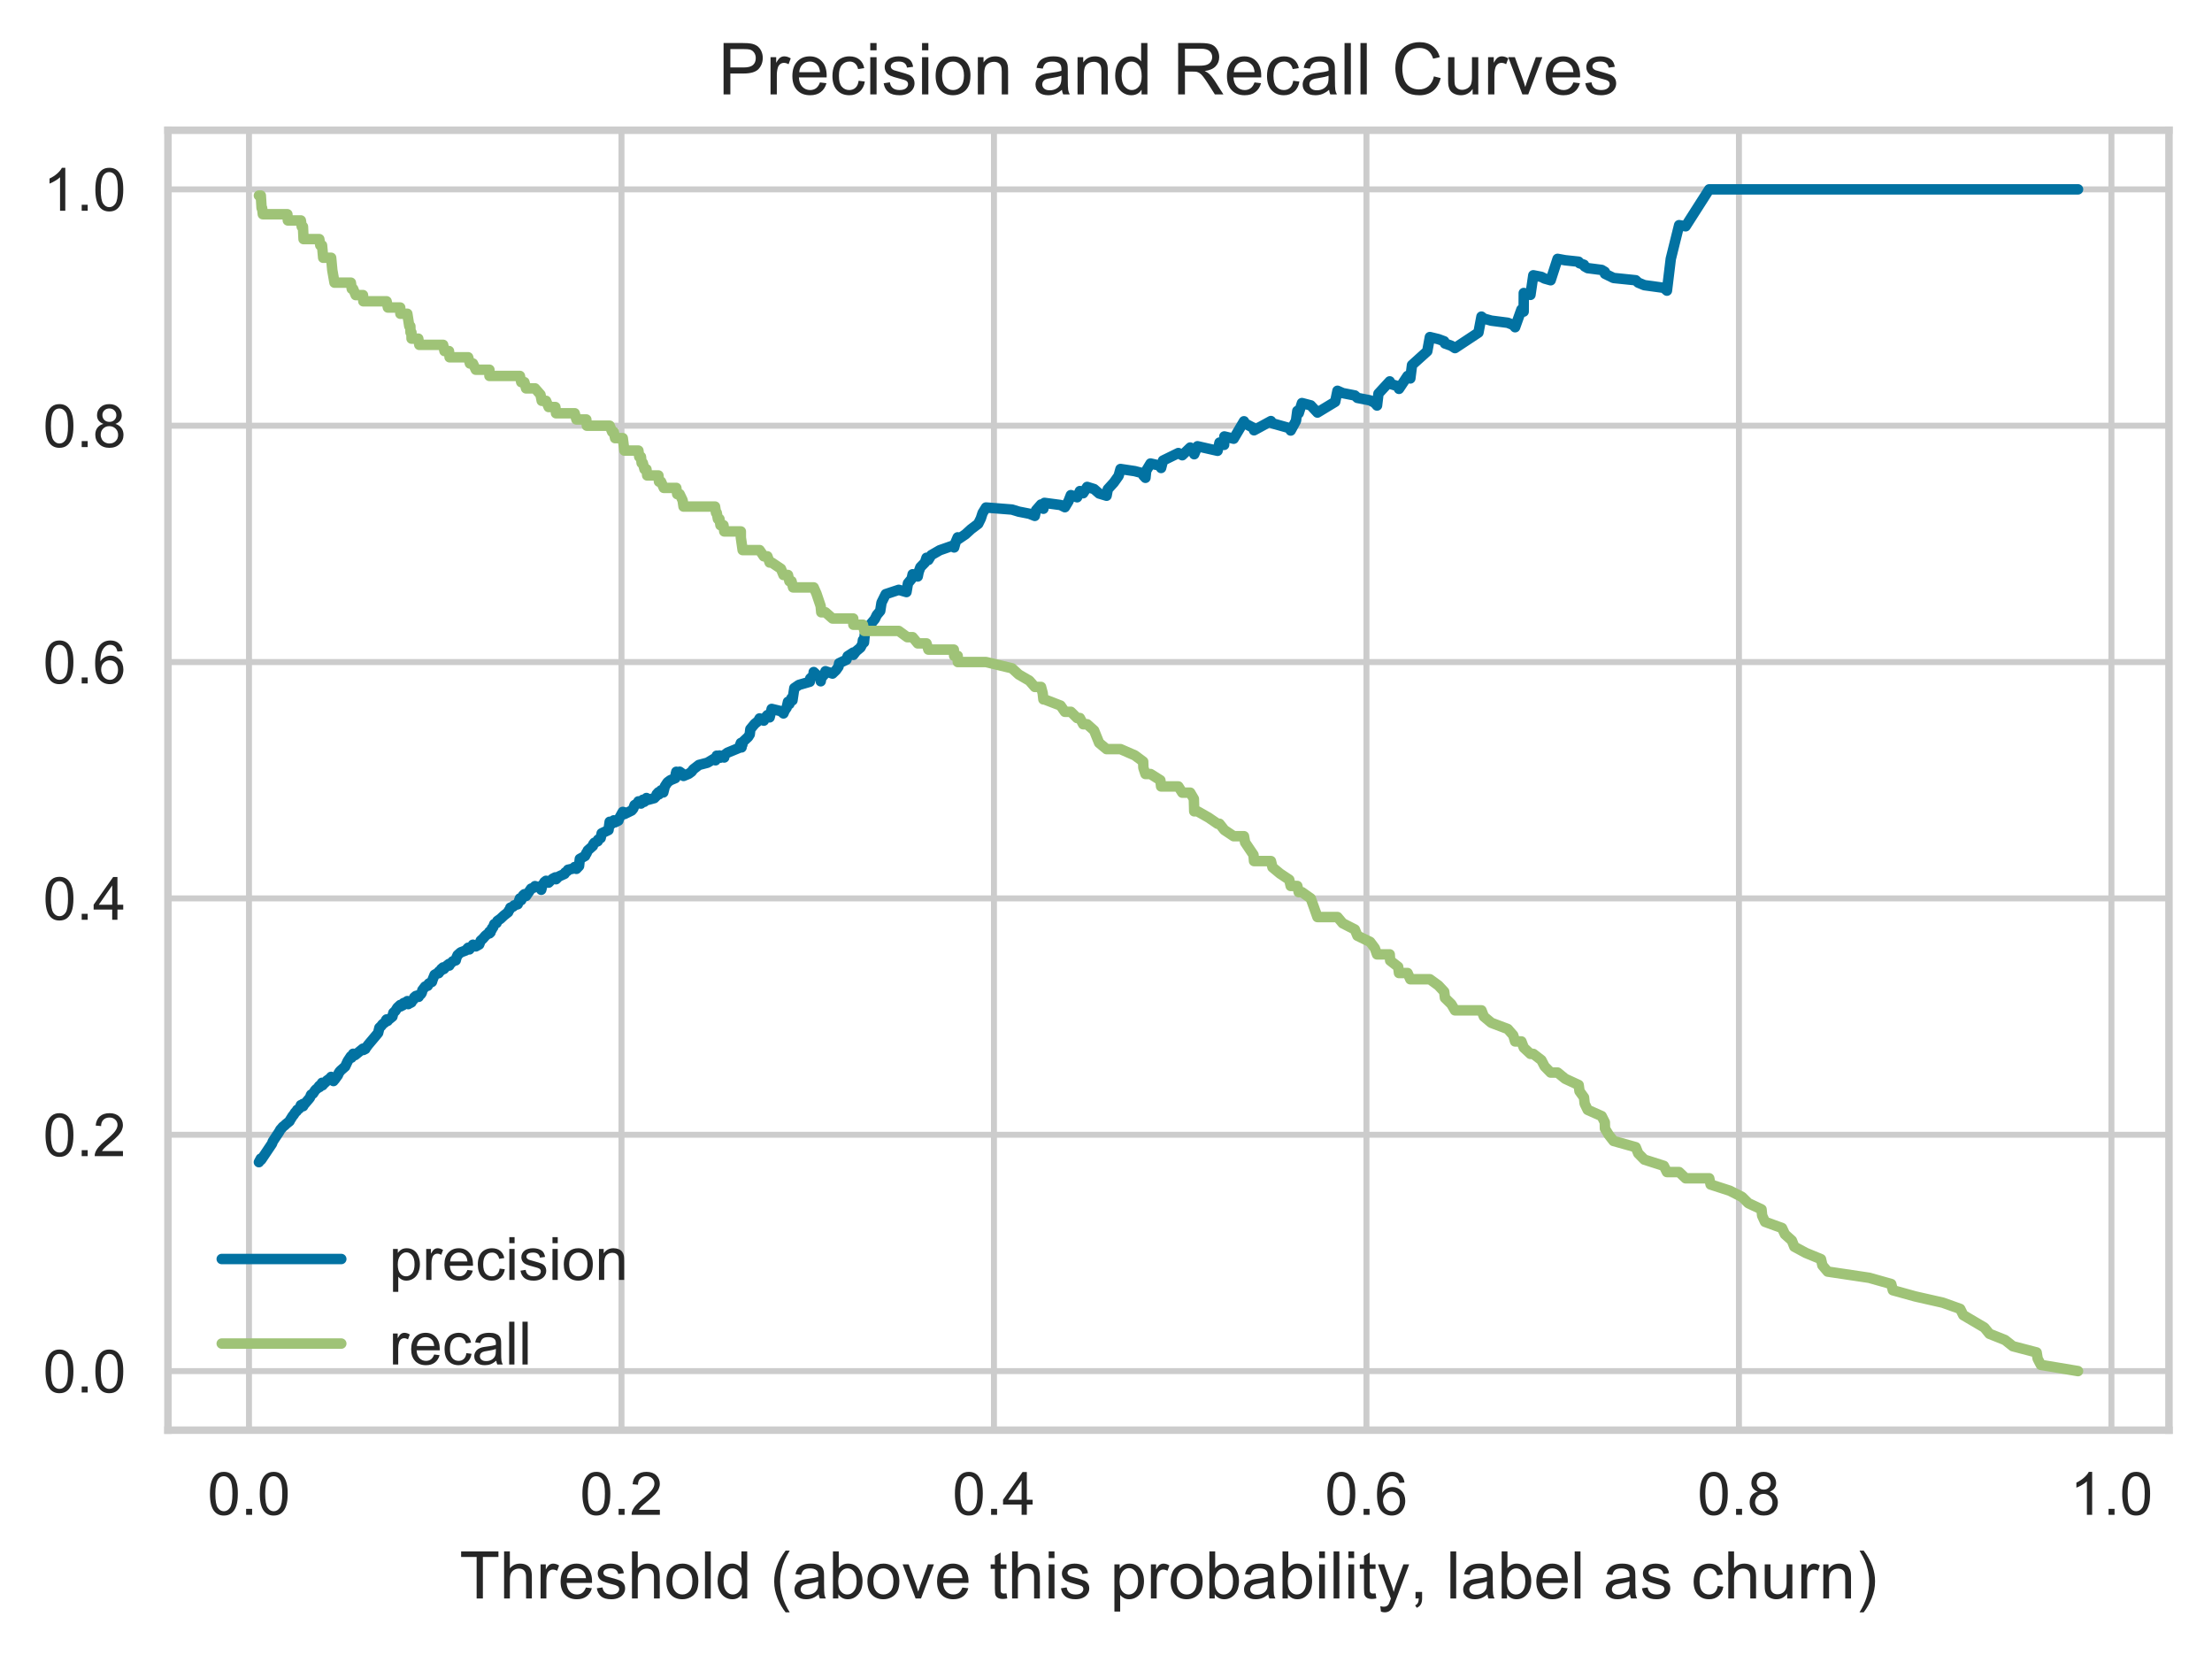 <?xml version="1.0" encoding="utf-8" standalone="no"?>
<!DOCTYPE svg PUBLIC "-//W3C//DTD SVG 1.1//EN"
  "http://www.w3.org/Graphics/SVG/1.1/DTD/svg11.dtd">
<!-- Created with matplotlib (https://matplotlib.org/) -->
<svg height="276.897pt" version="1.1" viewBox="0 0 370.1 276.897" width="370.1pt" xmlns="http://www.w3.org/2000/svg" xmlns:xlink="http://www.w3.org/1999/xlink">
 <defs>
  <style type="text/css">
*{stroke-linecap:butt;stroke-linejoin:round;}
  </style>
 </defs>
 <g id="figure_1">
  <g id="patch_1">
   <path d="M 0 276.897 
L 370.1 276.897 
L 370.1 0 
L 0 0 
z
" style="fill:none;"/>
  </g>
  <g id="axes_1">
   <g id="patch_2">
    <path d="M 28.1 239.229 
L 362.9 239.229 
L 362.9 21.789 
L 28.1 21.789 
z
" style="fill:none;"/>
   </g>
   <g id="matplotlib.axis_1">
    <g id="xtick_1">
     <g id="line2d_1">
      <path clip-path="url(#pe81367a733)" d="M 41.66 239.229 
L 41.66 21.789 
" style="fill:none;stroke:#cccccc;stroke-linecap:round;"/>
     </g>
     <g id="line2d_2"/>
     <g id="text_1">
      <!-- 0.0 -->
      <defs>
       <path d="M 4.156 35.297 
Q 4.156 48 6.766 55.734 
Q 9.375 63.484 14.516 67.672 
Q 19.672 71.875 27.484 71.875 
Q 33.25 71.875 37.594 69.547 
Q 41.938 67.234 44.766 62.859 
Q 47.609 58.5 49.219 52.219 
Q 50.828 45.953 50.828 35.297 
Q 50.828 22.703 48.234 14.969 
Q 45.656 7.234 40.5 3 
Q 35.359 -1.219 27.484 -1.219 
Q 17.141 -1.219 11.234 6.203 
Q 4.156 15.141 4.156 35.297 
z
M 13.188 35.297 
Q 13.188 17.672 17.312 11.828 
Q 21.438 6 27.484 6 
Q 33.547 6 37.672 11.859 
Q 41.797 17.719 41.797 35.297 
Q 41.797 52.984 37.672 58.781 
Q 33.547 64.594 27.391 64.594 
Q 21.344 64.594 17.719 59.469 
Q 13.188 52.938 13.188 35.297 
z
" id="ArialMT-48"/>
       <path d="M 9.078 0 
L 9.078 10.016 
L 19.094 10.016 
L 19.094 0 
z
" id="ArialMT-46"/>
      </defs>
      <g style="fill:#262626;" transform="translate(34.71 253.387)scale(0.1 -0.1)">
       <use xlink:href="#ArialMT-48"/>
       <use x="55.615" xlink:href="#ArialMT-46"/>
       <use x="83.398" xlink:href="#ArialMT-48"/>
      </g>
     </g>
    </g>
    <g id="xtick_2">
     <g id="line2d_3">
      <path clip-path="url(#pe81367a733)" d="M 103.982 239.229 
L 103.982 21.789 
" style="fill:none;stroke:#cccccc;stroke-linecap:round;"/>
     </g>
     <g id="line2d_4"/>
     <g id="text_2">
      <!-- 0.2 -->
      <defs>
       <path d="M 50.344 8.453 
L 50.344 0 
L 3.031 0 
Q 2.938 3.172 4.047 6.109 
Q 5.859 10.938 9.828 15.625 
Q 13.812 20.312 21.344 26.469 
Q 33.016 36.031 37.109 41.625 
Q 41.219 47.219 41.219 52.203 
Q 41.219 57.422 37.469 61 
Q 33.734 64.594 27.734 64.594 
Q 21.391 64.594 17.578 60.781 
Q 13.766 56.984 13.719 50.25 
L 4.688 51.172 
Q 5.609 61.281 11.656 66.578 
Q 17.719 71.875 27.938 71.875 
Q 38.234 71.875 44.234 66.156 
Q 50.25 60.453 50.25 52 
Q 50.25 47.703 48.484 43.547 
Q 46.734 39.406 42.656 34.812 
Q 38.578 30.219 29.109 22.219 
Q 21.188 15.578 18.938 13.203 
Q 16.703 10.844 15.234 8.453 
z
" id="ArialMT-50"/>
      </defs>
      <g style="fill:#262626;" transform="translate(97.032 253.387)scale(0.1 -0.1)">
       <use xlink:href="#ArialMT-48"/>
       <use x="55.615" xlink:href="#ArialMT-46"/>
       <use x="83.398" xlink:href="#ArialMT-50"/>
      </g>
     </g>
    </g>
    <g id="xtick_3">
     <g id="line2d_5">
      <path clip-path="url(#pe81367a733)" d="M 166.304 239.229 
L 166.304 21.789 
" style="fill:none;stroke:#cccccc;stroke-linecap:round;"/>
     </g>
     <g id="line2d_6"/>
     <g id="text_3">
      <!-- 0.4 -->
      <defs>
       <path d="M 32.328 0 
L 32.328 17.141 
L 1.266 17.141 
L 1.266 25.203 
L 33.938 71.578 
L 41.109 71.578 
L 41.109 25.203 
L 50.781 25.203 
L 50.781 17.141 
L 41.109 17.141 
L 41.109 0 
z
M 32.328 25.203 
L 32.328 57.469 
L 9.906 25.203 
z
" id="ArialMT-52"/>
      </defs>
      <g style="fill:#262626;" transform="translate(159.354 253.387)scale(0.1 -0.1)">
       <use xlink:href="#ArialMT-48"/>
       <use x="55.615" xlink:href="#ArialMT-46"/>
       <use x="83.398" xlink:href="#ArialMT-52"/>
      </g>
     </g>
    </g>
    <g id="xtick_4">
     <g id="line2d_7">
      <path clip-path="url(#pe81367a733)" d="M 228.627 239.229 
L 228.627 21.789 
" style="fill:none;stroke:#cccccc;stroke-linecap:round;"/>
     </g>
     <g id="line2d_8"/>
     <g id="text_4">
      <!-- 0.6 -->
      <defs>
       <path d="M 49.75 54.047 
L 41.016 53.375 
Q 39.844 58.547 37.703 60.891 
Q 34.125 64.656 28.906 64.656 
Q 24.703 64.656 21.531 62.312 
Q 17.391 59.281 14.984 53.469 
Q 12.594 47.656 12.5 36.922 
Q 15.672 41.75 20.266 44.094 
Q 24.859 46.438 29.891 46.438 
Q 38.672 46.438 44.844 39.969 
Q 51.031 33.5 51.031 23.25 
Q 51.031 16.5 48.125 10.719 
Q 45.219 4.938 40.141 1.859 
Q 35.062 -1.219 28.609 -1.219 
Q 17.625 -1.219 10.688 6.859 
Q 3.766 14.938 3.766 33.5 
Q 3.766 54.25 11.422 63.672 
Q 18.109 71.875 29.438 71.875 
Q 37.891 71.875 43.281 67.141 
Q 48.688 62.406 49.75 54.047 
z
M 13.875 23.188 
Q 13.875 18.656 15.797 14.5 
Q 17.719 10.359 21.188 8.172 
Q 24.656 6 28.469 6 
Q 34.031 6 38.031 10.484 
Q 42.047 14.984 42.047 22.703 
Q 42.047 30.125 38.078 34.391 
Q 34.125 38.672 28.125 38.672 
Q 22.172 38.672 18.016 34.391 
Q 13.875 30.125 13.875 23.188 
z
" id="ArialMT-54"/>
      </defs>
      <g style="fill:#262626;" transform="translate(221.677 253.387)scale(0.1 -0.1)">
       <use xlink:href="#ArialMT-48"/>
       <use x="55.615" xlink:href="#ArialMT-46"/>
       <use x="83.398" xlink:href="#ArialMT-54"/>
      </g>
     </g>
    </g>
    <g id="xtick_5">
     <g id="line2d_9">
      <path clip-path="url(#pe81367a733)" d="M 290.949 239.229 
L 290.949 21.789 
" style="fill:none;stroke:#cccccc;stroke-linecap:round;"/>
     </g>
     <g id="line2d_10"/>
     <g id="text_5">
      <!-- 0.8 -->
      <defs>
       <path d="M 17.672 38.812 
Q 12.203 40.828 9.562 44.531 
Q 6.938 48.25 6.938 53.422 
Q 6.938 61.234 12.547 66.547 
Q 18.172 71.875 27.484 71.875 
Q 36.859 71.875 42.578 66.422 
Q 48.297 60.984 48.297 53.172 
Q 48.297 48.188 45.672 44.5 
Q 43.062 40.828 37.75 38.812 
Q 44.344 36.672 47.781 31.875 
Q 51.219 27.094 51.219 20.453 
Q 51.219 11.281 44.719 5.031 
Q 38.234 -1.219 27.641 -1.219 
Q 17.047 -1.219 10.547 5.047 
Q 4.047 11.328 4.047 20.703 
Q 4.047 27.688 7.594 32.391 
Q 11.141 37.109 17.672 38.812 
z
M 15.922 53.719 
Q 15.922 48.641 19.188 45.406 
Q 22.469 42.188 27.688 42.188 
Q 32.766 42.188 36.016 45.375 
Q 39.266 48.578 39.266 53.219 
Q 39.266 58.062 35.906 61.359 
Q 32.562 64.656 27.594 64.656 
Q 22.562 64.656 19.234 61.422 
Q 15.922 58.203 15.922 53.719 
z
M 13.094 20.656 
Q 13.094 16.891 14.875 13.375 
Q 16.656 9.859 20.172 7.922 
Q 23.688 6 27.734 6 
Q 34.031 6 38.125 10.047 
Q 42.234 14.109 42.234 20.359 
Q 42.234 26.703 38.016 30.859 
Q 33.797 35.016 27.438 35.016 
Q 21.234 35.016 17.156 30.906 
Q 13.094 26.812 13.094 20.656 
z
" id="ArialMT-56"/>
      </defs>
      <g style="fill:#262626;" transform="translate(283.999 253.387)scale(0.1 -0.1)">
       <use xlink:href="#ArialMT-48"/>
       <use x="55.615" xlink:href="#ArialMT-46"/>
       <use x="83.398" xlink:href="#ArialMT-56"/>
      </g>
     </g>
    </g>
    <g id="xtick_6">
     <g id="line2d_11">
      <path clip-path="url(#pe81367a733)" d="M 353.272 239.229 
L 353.272 21.789 
" style="fill:none;stroke:#cccccc;stroke-linecap:round;"/>
     </g>
     <g id="line2d_12"/>
     <g id="text_6">
      <!-- 1.0 -->
      <defs>
       <path d="M 37.25 0 
L 28.469 0 
L 28.469 56 
Q 25.297 52.984 20.141 49.953 
Q 14.984 46.922 10.891 45.406 
L 10.891 53.906 
Q 18.266 57.375 23.781 62.297 
Q 29.297 67.234 31.594 71.875 
L 37.25 71.875 
z
" id="ArialMT-49"/>
      </defs>
      <g style="fill:#262626;" transform="translate(346.322 253.387)scale(0.1 -0.1)">
       <use xlink:href="#ArialMT-49"/>
       <use x="55.615" xlink:href="#ArialMT-46"/>
       <use x="83.398" xlink:href="#ArialMT-48"/>
      </g>
     </g>
    </g>
    <g id="text_7">
     <!-- Threshold (above this probability, label as churn) -->
     <defs>
      <path d="M 25.922 0 
L 25.922 63.141 
L 2.344 63.141 
L 2.344 71.578 
L 59.078 71.578 
L 59.078 63.141 
L 35.406 63.141 
L 35.406 0 
z
" id="ArialMT-84"/>
      <path d="M 6.594 0 
L 6.594 71.578 
L 15.375 71.578 
L 15.375 45.906 
Q 21.531 53.031 30.906 53.031 
Q 36.672 53.031 40.922 50.75 
Q 45.172 48.484 47 44.484 
Q 48.828 40.484 48.828 32.859 
L 48.828 0 
L 40.047 0 
L 40.047 32.859 
Q 40.047 39.453 37.188 42.453 
Q 34.328 45.453 29.109 45.453 
Q 25.203 45.453 21.75 43.422 
Q 18.312 41.406 16.844 37.938 
Q 15.375 34.469 15.375 28.375 
L 15.375 0 
z
" id="ArialMT-104"/>
      <path d="M 6.5 0 
L 6.5 51.859 
L 14.406 51.859 
L 14.406 44 
Q 17.438 49.516 20 51.266 
Q 22.562 53.031 25.641 53.031 
Q 30.078 53.031 34.672 50.203 
L 31.641 42.047 
Q 28.422 43.953 25.203 43.953 
Q 22.312 43.953 20.016 42.219 
Q 17.719 40.484 16.75 37.406 
Q 15.281 32.719 15.281 27.156 
L 15.281 0 
z
" id="ArialMT-114"/>
      <path d="M 42.094 16.703 
L 51.172 15.578 
Q 49.031 7.625 43.219 3.219 
Q 37.406 -1.172 28.375 -1.172 
Q 17 -1.172 10.328 5.828 
Q 3.656 12.844 3.656 25.484 
Q 3.656 38.578 10.391 45.797 
Q 17.141 53.031 27.875 53.031 
Q 38.281 53.031 44.875 45.953 
Q 51.469 38.875 51.469 26.031 
Q 51.469 25.25 51.422 23.688 
L 12.75 23.688 
Q 13.234 15.141 17.578 10.594 
Q 21.922 6.062 28.422 6.062 
Q 33.25 6.062 36.672 8.594 
Q 40.094 11.141 42.094 16.703 
z
M 13.234 30.906 
L 42.188 30.906 
Q 41.609 37.453 38.875 40.719 
Q 34.672 45.797 27.984 45.797 
Q 21.922 45.797 17.797 41.75 
Q 13.672 37.703 13.234 30.906 
z
" id="ArialMT-101"/>
      <path d="M 3.078 15.484 
L 11.766 16.844 
Q 12.5 11.625 15.844 8.844 
Q 19.188 6.062 25.203 6.062 
Q 31.25 6.062 34.172 8.516 
Q 37.109 10.984 37.109 14.312 
Q 37.109 17.281 34.516 19 
Q 32.719 20.172 25.531 21.969 
Q 15.875 24.422 12.141 26.203 
Q 8.406 27.984 6.469 31.125 
Q 4.547 34.281 4.547 38.094 
Q 4.547 41.547 6.125 44.5 
Q 7.719 47.469 10.453 49.422 
Q 12.5 50.922 16.031 51.969 
Q 19.578 53.031 23.641 53.031 
Q 29.734 53.031 34.344 51.266 
Q 38.969 49.516 41.156 46.5 
Q 43.359 43.5 44.188 38.484 
L 35.594 37.312 
Q 35.016 41.312 32.203 43.547 
Q 29.391 45.797 24.266 45.797 
Q 18.219 45.797 15.625 43.797 
Q 13.031 41.797 13.031 39.109 
Q 13.031 37.406 14.109 36.031 
Q 15.188 34.625 17.484 33.688 
Q 18.797 33.203 25.25 31.453 
Q 34.578 28.953 38.25 27.359 
Q 41.938 25.781 44.031 22.75 
Q 46.141 19.734 46.141 15.234 
Q 46.141 10.844 43.578 6.953 
Q 41.016 3.078 36.172 0.953 
Q 31.344 -1.172 25.25 -1.172 
Q 15.141 -1.172 9.844 3.031 
Q 4.547 7.234 3.078 15.484 
z
" id="ArialMT-115"/>
      <path d="M 3.328 25.922 
Q 3.328 40.328 11.328 47.266 
Q 18.016 53.031 27.641 53.031 
Q 38.328 53.031 45.109 46.016 
Q 51.906 39.016 51.906 26.656 
Q 51.906 16.656 48.906 10.906 
Q 45.906 5.172 40.156 2 
Q 34.422 -1.172 27.641 -1.172 
Q 16.75 -1.172 10.031 5.812 
Q 3.328 12.797 3.328 25.922 
z
M 12.359 25.922 
Q 12.359 15.969 16.703 11.016 
Q 21.047 6.062 27.641 6.062 
Q 34.188 6.062 38.531 11.031 
Q 42.875 16.016 42.875 26.219 
Q 42.875 35.844 38.5 40.797 
Q 34.125 45.75 27.641 45.75 
Q 21.047 45.75 16.703 40.812 
Q 12.359 35.891 12.359 25.922 
z
" id="ArialMT-111"/>
      <path d="M 6.391 0 
L 6.391 71.578 
L 15.188 71.578 
L 15.188 0 
z
" id="ArialMT-108"/>
      <path d="M 40.234 0 
L 40.234 6.547 
Q 35.297 -1.172 25.734 -1.172 
Q 19.531 -1.172 14.328 2.25 
Q 9.125 5.672 6.266 11.797 
Q 3.422 17.922 3.422 25.875 
Q 3.422 33.641 6 39.969 
Q 8.594 46.297 13.766 49.656 
Q 18.953 53.031 25.344 53.031 
Q 30.031 53.031 33.688 51.047 
Q 37.359 49.078 39.656 45.906 
L 39.656 71.578 
L 48.391 71.578 
L 48.391 0 
z
M 12.453 25.875 
Q 12.453 15.922 16.641 10.984 
Q 20.844 6.062 26.562 6.062 
Q 32.328 6.062 36.344 10.766 
Q 40.375 15.484 40.375 25.141 
Q 40.375 35.797 36.266 40.766 
Q 32.172 45.75 26.172 45.75 
Q 20.312 45.75 16.375 40.969 
Q 12.453 36.188 12.453 25.875 
z
" id="ArialMT-100"/>
      <path id="ArialMT-32"/>
      <path d="M 23.391 -21.047 
Q 16.109 -11.859 11.078 0.438 
Q 6.062 12.75 6.062 25.922 
Q 6.062 37.547 9.812 48.188 
Q 14.203 60.547 23.391 72.797 
L 29.688 72.797 
Q 23.781 62.641 21.875 58.297 
Q 18.891 51.562 17.188 44.234 
Q 15.094 35.109 15.094 25.875 
Q 15.094 2.391 29.688 -21.047 
z
" id="ArialMT-40"/>
      <path d="M 40.438 6.391 
Q 35.547 2.25 31.031 0.531 
Q 26.516 -1.172 21.344 -1.172 
Q 12.797 -1.172 8.203 3 
Q 3.609 7.172 3.609 13.672 
Q 3.609 17.484 5.344 20.625 
Q 7.078 23.781 9.891 25.688 
Q 12.703 27.594 16.219 28.562 
Q 18.797 29.25 24.031 29.891 
Q 34.672 31.156 39.703 32.906 
Q 39.75 34.719 39.75 35.203 
Q 39.75 40.578 37.25 42.781 
Q 33.891 45.75 27.25 45.75 
Q 21.047 45.75 18.094 43.578 
Q 15.141 41.406 13.719 35.891 
L 5.125 37.062 
Q 6.297 42.578 8.984 45.969 
Q 11.672 49.359 16.75 51.188 
Q 21.828 53.031 28.516 53.031 
Q 35.156 53.031 39.297 51.469 
Q 43.453 49.906 45.406 47.531 
Q 47.359 45.172 48.141 41.547 
Q 48.578 39.312 48.578 33.453 
L 48.578 21.734 
Q 48.578 9.469 49.141 6.219 
Q 49.703 2.984 51.375 0 
L 42.188 0 
Q 40.828 2.734 40.438 6.391 
z
M 39.703 26.031 
Q 34.906 24.078 25.344 22.703 
Q 19.922 21.922 17.672 20.938 
Q 15.438 19.969 14.203 18.094 
Q 12.984 16.219 12.984 13.922 
Q 12.984 10.406 15.641 8.062 
Q 18.312 5.719 23.438 5.719 
Q 28.516 5.719 32.469 7.938 
Q 36.422 10.156 38.281 14.016 
Q 39.703 17 39.703 22.797 
z
" id="ArialMT-97"/>
      <path d="M 14.703 0 
L 6.547 0 
L 6.547 71.578 
L 15.328 71.578 
L 15.328 46.047 
Q 20.906 53.031 29.547 53.031 
Q 34.328 53.031 38.594 51.094 
Q 42.875 49.172 45.625 45.672 
Q 48.391 42.188 49.953 37.25 
Q 51.516 32.328 51.516 26.703 
Q 51.516 13.375 44.922 6.094 
Q 38.328 -1.172 29.109 -1.172 
Q 19.922 -1.172 14.703 6.5 
z
M 14.594 26.312 
Q 14.594 17 17.141 12.844 
Q 21.297 6.062 28.375 6.062 
Q 34.125 6.062 38.328 11.062 
Q 42.531 16.062 42.531 25.984 
Q 42.531 36.141 38.5 40.969 
Q 34.469 45.797 28.766 45.797 
Q 23 45.797 18.797 40.797 
Q 14.594 35.797 14.594 26.312 
z
" id="ArialMT-98"/>
      <path d="M 21 0 
L 1.266 51.859 
L 10.547 51.859 
L 21.688 20.797 
Q 23.484 15.766 25 10.359 
Q 26.172 14.453 28.266 20.219 
L 39.797 51.859 
L 48.828 51.859 
L 29.203 0 
z
" id="ArialMT-118"/>
      <path d="M 25.781 7.859 
L 27.047 0.094 
Q 23.344 -0.688 20.406 -0.688 
Q 15.625 -0.688 12.984 0.828 
Q 10.359 2.344 9.281 4.812 
Q 8.203 7.281 8.203 15.188 
L 8.203 45.016 
L 1.766 45.016 
L 1.766 51.859 
L 8.203 51.859 
L 8.203 64.703 
L 16.938 69.969 
L 16.938 51.859 
L 25.781 51.859 
L 25.781 45.016 
L 16.938 45.016 
L 16.938 14.703 
Q 16.938 10.938 17.406 9.859 
Q 17.875 8.797 18.922 8.156 
Q 19.969 7.516 21.922 7.516 
Q 23.391 7.516 25.781 7.859 
z
" id="ArialMT-116"/>
      <path d="M 6.641 61.469 
L 6.641 71.578 
L 15.438 71.578 
L 15.438 61.469 
z
M 6.641 0 
L 6.641 51.859 
L 15.438 51.859 
L 15.438 0 
z
" id="ArialMT-105"/>
      <path d="M 6.594 -19.875 
L 6.594 51.859 
L 14.594 51.859 
L 14.594 45.125 
Q 17.438 49.078 21 51.047 
Q 24.562 53.031 29.641 53.031 
Q 36.281 53.031 41.359 49.609 
Q 46.438 46.188 49.016 39.953 
Q 51.609 33.734 51.609 26.312 
Q 51.609 18.359 48.75 11.984 
Q 45.906 5.609 40.453 2.219 
Q 35.016 -1.172 29 -1.172 
Q 24.609 -1.172 21.109 0.688 
Q 17.625 2.547 15.375 5.375 
L 15.375 -19.875 
z
M 14.547 25.641 
Q 14.547 15.625 18.594 10.844 
Q 22.656 6.062 28.422 6.062 
Q 34.281 6.062 38.453 11.016 
Q 42.625 15.969 42.625 26.375 
Q 42.625 36.281 38.547 41.203 
Q 34.469 46.141 28.812 46.141 
Q 23.188 46.141 18.859 40.891 
Q 14.547 35.641 14.547 25.641 
z
" id="ArialMT-112"/>
      <path d="M 6.203 -19.969 
L 5.219 -11.719 
Q 8.109 -12.5 10.25 -12.5 
Q 13.188 -12.5 14.938 -11.516 
Q 16.703 -10.547 17.828 -8.797 
Q 18.656 -7.469 20.516 -2.25 
Q 20.75 -1.516 21.297 -0.094 
L 1.609 51.859 
L 11.078 51.859 
L 21.875 21.828 
Q 23.969 16.109 25.641 9.812 
Q 27.156 15.875 29.25 21.625 
L 40.328 51.859 
L 49.125 51.859 
L 29.391 -0.875 
Q 26.219 -9.422 24.469 -12.641 
Q 22.125 -17 19.094 -19.016 
Q 16.062 -21.047 11.859 -21.047 
Q 9.328 -21.047 6.203 -19.969 
z
" id="ArialMT-121"/>
      <path d="M 8.891 0 
L 8.891 10.016 
L 18.891 10.016 
L 18.891 0 
Q 18.891 -5.516 16.938 -8.906 
Q 14.984 -12.312 10.75 -14.156 
L 8.297 -10.406 
Q 11.078 -9.188 12.391 -6.812 
Q 13.719 -4.438 13.875 0 
z
" id="ArialMT-44"/>
      <path d="M 40.438 19 
L 49.078 17.875 
Q 47.656 8.938 41.812 3.875 
Q 35.984 -1.172 27.484 -1.172 
Q 16.844 -1.172 10.375 5.781 
Q 3.906 12.75 3.906 25.734 
Q 3.906 34.125 6.688 40.422 
Q 9.469 46.734 15.156 49.875 
Q 20.844 53.031 27.547 53.031 
Q 35.984 53.031 41.359 48.75 
Q 46.734 44.484 48.25 36.625 
L 39.703 35.297 
Q 38.484 40.531 35.375 43.156 
Q 32.281 45.797 27.875 45.797 
Q 21.234 45.797 17.078 41.031 
Q 12.938 36.281 12.938 25.984 
Q 12.938 15.531 16.938 10.797 
Q 20.953 6.062 27.391 6.062 
Q 32.562 6.062 36.031 9.234 
Q 39.5 12.406 40.438 19 
z
" id="ArialMT-99"/>
      <path d="M 40.578 0 
L 40.578 7.625 
Q 34.516 -1.172 24.125 -1.172 
Q 19.531 -1.172 15.547 0.578 
Q 11.578 2.344 9.641 5 
Q 7.719 7.672 6.938 11.531 
Q 6.391 14.109 6.391 19.734 
L 6.391 51.859 
L 15.188 51.859 
L 15.188 23.094 
Q 15.188 16.219 15.719 13.812 
Q 16.547 10.359 19.234 8.375 
Q 21.922 6.391 25.875 6.391 
Q 29.828 6.391 33.297 8.422 
Q 36.766 10.453 38.203 13.938 
Q 39.656 17.438 39.656 24.078 
L 39.656 51.859 
L 48.438 51.859 
L 48.438 0 
z
" id="ArialMT-117"/>
      <path d="M 6.594 0 
L 6.594 51.859 
L 14.5 51.859 
L 14.5 44.484 
Q 20.219 53.031 31 53.031 
Q 35.688 53.031 39.625 51.344 
Q 43.562 49.656 45.516 46.922 
Q 47.469 44.188 48.25 40.438 
Q 48.734 37.984 48.734 31.891 
L 48.734 0 
L 39.938 0 
L 39.938 31.547 
Q 39.938 36.922 38.906 39.578 
Q 37.891 42.234 35.281 43.812 
Q 32.672 45.406 29.156 45.406 
Q 23.531 45.406 19.453 41.844 
Q 15.375 38.281 15.375 28.328 
L 15.375 0 
z
" id="ArialMT-110"/>
      <path d="M 12.359 -21.047 
L 6.062 -21.047 
Q 20.656 2.391 20.656 25.875 
Q 20.656 35.062 18.562 44.094 
Q 16.891 51.422 13.922 58.156 
Q 12.016 62.547 6.062 72.797 
L 12.359 72.797 
Q 21.531 60.547 25.922 48.188 
Q 29.688 37.547 29.688 25.922 
Q 29.688 12.75 24.625 0.438 
Q 19.578 -11.859 12.359 -21.047 
z
" id="ArialMT-41"/>
     </defs>
     <g style="fill:#262626;" transform="translate(76.897 267.382)scale(0.11 -0.11)">
      <use xlink:href="#ArialMT-84"/>
      <use x="61.084" xlink:href="#ArialMT-104"/>
      <use x="116.699" xlink:href="#ArialMT-114"/>
      <use x="150" xlink:href="#ArialMT-101"/>
      <use x="205.615" xlink:href="#ArialMT-115"/>
      <use x="255.615" xlink:href="#ArialMT-104"/>
      <use x="311.23" xlink:href="#ArialMT-111"/>
      <use x="366.846" xlink:href="#ArialMT-108"/>
      <use x="389.062" xlink:href="#ArialMT-100"/>
      <use x="444.678" xlink:href="#ArialMT-32"/>
      <use x="472.461" xlink:href="#ArialMT-40"/>
      <use x="505.762" xlink:href="#ArialMT-97"/>
      <use x="561.377" xlink:href="#ArialMT-98"/>
      <use x="616.992" xlink:href="#ArialMT-111"/>
      <use x="672.607" xlink:href="#ArialMT-118"/>
      <use x="722.607" xlink:href="#ArialMT-101"/>
      <use x="778.223" xlink:href="#ArialMT-32"/>
      <use x="806.006" xlink:href="#ArialMT-116"/>
      <use x="833.789" xlink:href="#ArialMT-104"/>
      <use x="889.404" xlink:href="#ArialMT-105"/>
      <use x="911.621" xlink:href="#ArialMT-115"/>
      <use x="961.621" xlink:href="#ArialMT-32"/>
      <use x="989.404" xlink:href="#ArialMT-112"/>
      <use x="1045.02" xlink:href="#ArialMT-114"/>
      <use x="1078.32" xlink:href="#ArialMT-111"/>
      <use x="1133.936" xlink:href="#ArialMT-98"/>
      <use x="1189.551" xlink:href="#ArialMT-97"/>
      <use x="1245.166" xlink:href="#ArialMT-98"/>
      <use x="1300.781" xlink:href="#ArialMT-105"/>
      <use x="1322.998" xlink:href="#ArialMT-108"/>
      <use x="1345.215" xlink:href="#ArialMT-105"/>
      <use x="1367.432" xlink:href="#ArialMT-116"/>
      <use x="1395.215" xlink:href="#ArialMT-121"/>
      <use x="1445.105" xlink:href="#ArialMT-44"/>
      <use x="1472.889" xlink:href="#ArialMT-32"/>
      <use x="1500.672" xlink:href="#ArialMT-108"/>
      <use x="1522.889" xlink:href="#ArialMT-97"/>
      <use x="1578.504" xlink:href="#ArialMT-98"/>
      <use x="1634.119" xlink:href="#ArialMT-101"/>
      <use x="1689.734" xlink:href="#ArialMT-108"/>
      <use x="1711.951" xlink:href="#ArialMT-32"/>
      <use x="1739.734" xlink:href="#ArialMT-97"/>
      <use x="1795.35" xlink:href="#ArialMT-115"/>
      <use x="1845.35" xlink:href="#ArialMT-32"/>
      <use x="1873.133" xlink:href="#ArialMT-99"/>
      <use x="1923.133" xlink:href="#ArialMT-104"/>
      <use x="1978.748" xlink:href="#ArialMT-117"/>
      <use x="2034.363" xlink:href="#ArialMT-114"/>
      <use x="2067.664" xlink:href="#ArialMT-110"/>
      <use x="2123.279" xlink:href="#ArialMT-41"/>
     </g>
    </g>
   </g>
   <g id="matplotlib.axis_2">
    <g id="ytick_1">
     <g id="line2d_13">
      <path clip-path="url(#pe81367a733)" d="M 28.1 229.346 
L 362.9 229.346 
" style="fill:none;stroke:#cccccc;stroke-linecap:round;"/>
     </g>
     <g id="line2d_14"/>
     <g id="text_8">
      <!-- 0.0 -->
      <g style="fill:#262626;" transform="translate(7.2 232.925)scale(0.1 -0.1)">
       <use xlink:href="#ArialMT-48"/>
       <use x="55.615" xlink:href="#ArialMT-46"/>
       <use x="83.398" xlink:href="#ArialMT-48"/>
      </g>
     </g>
    </g>
    <g id="ytick_2">
     <g id="line2d_15">
      <path clip-path="url(#pe81367a733)" d="M 28.1 189.811 
L 362.9 189.811 
" style="fill:none;stroke:#cccccc;stroke-linecap:round;"/>
     </g>
     <g id="line2d_16"/>
     <g id="text_9">
      <!-- 0.2 -->
      <g style="fill:#262626;" transform="translate(7.2 193.39)scale(0.1 -0.1)">
       <use xlink:href="#ArialMT-48"/>
       <use x="55.615" xlink:href="#ArialMT-46"/>
       <use x="83.398" xlink:href="#ArialMT-50"/>
      </g>
     </g>
    </g>
    <g id="ytick_3">
     <g id="line2d_17">
      <path clip-path="url(#pe81367a733)" d="M 28.1 150.277 
L 362.9 150.277 
" style="fill:none;stroke:#cccccc;stroke-linecap:round;"/>
     </g>
     <g id="line2d_18"/>
     <g id="text_10">
      <!-- 0.4 -->
      <g style="fill:#262626;" transform="translate(7.2 153.856)scale(0.1 -0.1)">
       <use xlink:href="#ArialMT-48"/>
       <use x="55.615" xlink:href="#ArialMT-46"/>
       <use x="83.398" xlink:href="#ArialMT-52"/>
      </g>
     </g>
    </g>
    <g id="ytick_4">
     <g id="line2d_19">
      <path clip-path="url(#pe81367a733)" d="M 28.1 110.742 
L 362.9 110.742 
" style="fill:none;stroke:#cccccc;stroke-linecap:round;"/>
     </g>
     <g id="line2d_20"/>
     <g id="text_11">
      <!-- 0.6 -->
      <g style="fill:#262626;" transform="translate(7.2 114.321)scale(0.1 -0.1)">
       <use xlink:href="#ArialMT-48"/>
       <use x="55.615" xlink:href="#ArialMT-46"/>
       <use x="83.398" xlink:href="#ArialMT-54"/>
      </g>
     </g>
    </g>
    <g id="ytick_5">
     <g id="line2d_21">
      <path clip-path="url(#pe81367a733)" d="M 28.1 71.208 
L 362.9 71.208 
" style="fill:none;stroke:#cccccc;stroke-linecap:round;"/>
     </g>
     <g id="line2d_22"/>
     <g id="text_12">
      <!-- 0.8 -->
      <g style="fill:#262626;" transform="translate(7.2 74.786)scale(0.1 -0.1)">
       <use xlink:href="#ArialMT-48"/>
       <use x="55.615" xlink:href="#ArialMT-46"/>
       <use x="83.398" xlink:href="#ArialMT-56"/>
      </g>
     </g>
    </g>
    <g id="ytick_6">
     <g id="line2d_23">
      <path clip-path="url(#pe81367a733)" d="M 28.1 31.673 
L 362.9 31.673 
" style="fill:none;stroke:#cccccc;stroke-linecap:round;"/>
     </g>
     <g id="line2d_24"/>
     <g id="text_13">
      <!-- 1.0 -->
      <g style="fill:#262626;" transform="translate(7.2 35.252)scale(0.1 -0.1)">
       <use xlink:href="#ArialMT-49"/>
       <use x="55.615" xlink:href="#ArialMT-46"/>
       <use x="83.398" xlink:href="#ArialMT-48"/>
      </g>
     </g>
    </g>
   </g>
   <g id="line2d_25">
    <path clip-path="url(#pe81367a733)" d="M 43.318 194.397 
L 43.513 194.034 
L 43.639 193.799 
L 43.663 194.04 
L 43.744 193.939 
L 45.42 191.441 
L 45.519 191.285 
L 45.646 190.927 
L 46.466 189.683 
L 46.586 189.511 
L 46.774 189.207 
L 46.914 188.942 
L 47.134 188.719 
L 47.304 188.493 
L 47.666 188.219 
L 47.786 188.081 
L 48.44 187.552 
L 48.532 187.36 
L 48.993 186.624 
L 49.107 186.524 
L 49.392 186.068 
L 49.642 185.862 
L 49.715 185.655 
L 50.053 185.445 
L 50.265 185.073 
L 50.335 184.857 
L 50.389 185.044 
L 50.47 184.936 
L 50.485 184.827 
L 50.689 184.663 
L 50.702 184.851 
L 50.719 185.04 
L 50.788 184.875 
L 51.692 183.806 
L 51.873 183.574 
L 52 183.222 
L 52.059 183.104 
L 52.37 182.925 
L 52.568 182.623 
L 52.727 182.379 
L 52.908 182.194 
L 53.162 182.008 
L 53.371 181.695 
L 53.422 181.632 
L 53.481 181.831 
L 53.518 181.704 
L 53.882 181.126 
L 53.975 181.53 
L 53.988 181.466 
L 54.687 180.809 
L 54.701 180.742 
L 54.996 180.541 
L 55.399 180.202 
L 55.405 180.134 
L 55.466 180.341 
L 55.572 180.204 
L 55.599 180.411 
L 55.794 180.829 
L 55.838 180.76 
L 56.022 180.555 
L 56.422 179.998 
L 56.536 179.857 
L 56.662 179.5 
L 56.786 179.356 
L 56.799 179.284 
L 56.999 179.066 
L 57.754 178.399 
L 58.18 177.483 
L 58.703 176.693 
L 58.813 176.914 
L 58.851 176.754 
L 58.964 176.512 
L 59.088 176.267 
L 59.404 176.49 
L 60.734 175.407 
L 60.79 175.634 
L 61.127 175.463 
L 61.13 175.378 
L 61.276 175.206 
L 61.597 174.772 
L 63.118 172.961 
L 63.268 172.774 
L 63.477 171.914 
L 63.783 171.621 
L 64 171.326 
L 64.263 171.127 
L 64.522 170.927 
L 64.596 170.624 
L 64.683 170.523 
L 64.861 170.763 
L 64.901 170.662 
L 65.657 170.044 
L 65.814 169.413 
L 66.156 169.093 
L 66.485 168.551 
L 66.96 168.11 
L 66.988 168.358 
L 67.419 168.136 
L 67.508 167.799 
L 68.076 167.573 
L 68.151 167.459 
L 68.309 167.961 
L 68.398 167.848 
L 68.657 167.504 
L 68.684 167.757 
L 68.811 167.527 
L 68.839 167.411 
L 68.843 167.666 
L 68.857 167.433 
L 69.187 167.199 
L 69.299 166.844 
L 69.571 166.604 
L 69.983 166.484 
L 70.05 166.743 
L 70.07 166.623 
L 70.458 166.259 
L 70.587 166.014 
L 70.659 165.643 
L 71.135 165.014 
L 71.57 164.887 
L 71.657 164.631 
L 71.765 164.503 
L 72.269 164.244 
L 72.391 163.852 
L 72.715 163.053 
L 72.942 162.918 
L 73.399 162.782 
L 73.429 162.51 
L 73.767 162.372 
L 73.82 162.096 
L 74.144 161.818 
L 74.266 162.088 
L 74.759 161.525 
L 75.122 161.24 
L 75.173 161.513 
L 75.223 161.37 
L 75.763 160.791 
L 76.252 160.645 
L 76.367 160.203 
L 76.565 159.755 
L 77.08 159.301 
L 77.903 158.995 
L 78.328 158.531 
L 78.533 158.811 
L 78.883 158.341 
L 79.125 158.184 
L 79.131 158.025 
L 79.61 158.307 
L 80.176 157.989 
L 80.426 157.343 
L 80.794 157.015 
L 81.221 156.519 
L 81.837 156.016 
L 81.886 155.846 
L 81.889 156.134 
L 82.069 155.964 
L 82.076 155.793 
L 82.306 155.449 
L 82.318 155.276 
L 82.517 155.102 
L 82.629 154.752 
L 82.697 154.576 
L 83.082 154.399 
L 83.224 154.042 
L 83.736 153.682 
L 84.318 153.135 
L 85.022 152.58 
L 85.081 152.393 
L 85.353 152.017 
L 85.387 151.827 
L 85.867 151.637 
L 86.011 151.445 
L 86.626 151.253 
L 86.986 150.277 
L 87.208 150.574 
L 87.382 150.177 
L 87.521 149.776 
L 87.741 149.574 
L 88.016 149.874 
L 88.862 148.642 
L 89.411 148.433 
L 89.516 148.223 
L 90.428 148.526 
L 90.558 148.832 
L 90.772 147.982 
L 91.015 147.767 
L 91.085 147.55 
L 91.362 147.333 
L 91.796 147.641 
L 92.221 147.203 
L 92.481 146.982 
L 92.921 146.76 
L 93.028 147.071 
L 93.473 146.624 
L 94.465 146.172 
L 94.563 145.944 
L 94.908 145.715 
L 95.035 145.485 
L 96.061 145.253 
L 96.158 145.02 
L 96.441 145.335 
L 96.883 144.865 
L 97.012 143.669 
L 97.894 143.181 
L 98.096 142.687 
L 98.126 142.757 
L 98.344 142.255 
L 98.912 141.747 
L 99.201 141.491 
L 99.253 141.234 
L 99.443 140.974 
L 100.016 140.714 
L 100.06 140.451 
L 100.498 140.188 
L 100.669 139.387 
L 101.813 138.845 
L 102.006 137.461 
L 102.361 137.786 
L 102.426 137.504 
L 102.693 137.22 
L 102.914 137.547 
L 103.472 137.262 
L 103.548 136.975 
L 104.199 135.81 
L 104.346 136.139 
L 104.357 135.843 
L 104.465 136.175 
L 105.683 135.578 
L 105.942 135.276 
L 106.174 134.668 
L 106.666 134.36 
L 106.812 134.051 
L 106.953 134.385 
L 107.238 134.074 
L 107.247 134.411 
L 107.557 133.782 
L 107.795 134.121 
L 107.832 133.804 
L 108.162 133.484 
L 108.284 133.826 
L 109.472 133.504 
L 109.784 133.181 
L 109.866 132.855 
L 110.165 132.526 
L 110.259 132.871 
L 110.603 132.208 
L 110.98 132.554 
L 111.235 131.543 
L 111.687 130.856 
L 112.16 130.509 
L 112.993 130.16 
L 113.068 129.454 
L 113.157 129.097 
L 113.303 129.447 
L 113.715 129.087 
L 114.212 129.439 
L 114.366 129.793 
L 115.234 129.431 
L 115.731 129.067 
L 115.982 128.699 
L 116.939 127.956 
L 118.368 127.581 
L 119.636 126.821 
L 119.713 127.178 
L 119.919 126.407 
L 120.114 126.766 
L 120.377 126.376 
L 120.543 126.737 
L 121.052 126.344 
L 121.17 126.708 
L 121.178 126.312 
L 121.705 125.912 
L 123.653 125.104 
L 123.953 124.283 
L 123.954 124.65 
L 124.073 125.018 
L 124.16 124.184 
L 124.213 124.555 
L 124.254 124.133 
L 125.168 123.277 
L 125.442 122.845 
L 125.543 121.968 
L 126.278 121.077 
L 126.837 120.626 
L 127.091 120.171 
L 127.797 120.543 
L 127.995 120.084 
L 128.396 119.621 
L 128.769 119.995 
L 128.999 119.056 
L 129.113 118.581 
L 130.662 118.957 
L 131.085 119.337 
L 131.286 118.856 
L 131.62 118.372 
L 131.841 117.39 
L 132.073 117.77 
L 132.432 116.77 
L 132.591 117.153 
L 132.9 115.095 
L 133.666 114.568 
L 135.495 114.037 
L 135.559 113.5 
L 136.111 112.959 
L 136.145 112.413 
L 136.941 113.178 
L 137.309 113.566 
L 137.32 113.958 
L 137.408 113.403 
L 137.897 112.843 
L 138.112 112.277 
L 139.289 112.671 
L 139.882 112.099 
L 140.289 111.521 
L 140.401 110.938 
L 141.624 110.349 
L 141.831 109.754 
L 142.762 109.153 
L 142.777 109.544 
L 143.235 108.936 
L 143.969 108.322 
L 144.299 107.701 
L 144.38 107.074 
L 144.559 107.465 
L 144.68 106.188 
L 144.906 105.54 
L 145.265 104.885 
L 146.376 103.554 
L 146.7 102.878 
L 147.273 102.194 
L 147.49 100.804 
L 148.193 99.384 
L 150.376 98.662 
L 151.666 99.036 
L 151.914 97.564 
L 152.534 96.815 
L 152.697 96.058 
L 153.551 96.428 
L 153.708 95.66 
L 153.994 94.882 
L 154.752 94.096 
L 155.017 93.3 
L 155.331 93.665 
L 155.819 92.857 
L 157.231 92.04 
L 159.59 91.213 
L 159.642 91.574 
L 159.875 90.734 
L 160.238 89.883 
L 160.251 90.243 
L 161.531 89.379 
L 162.49 88.504 
L 163.67 87.618 
L 164.11 86.721 
L 164.404 85.813 
L 164.972 84.893 
L 169.317 85.236 
L 170.452 85.584 
L 172.237 85.936 
L 173.138 86.293 
L 173.347 85.346 
L 174.181 84.386 
L 174.457 84.74 
L 174.574 85.098 
L 174.75 84.117 
L 177.45 84.476 
L 178.171 84.84 
L 178.773 83.837 
L 179.171 82.819 
L 180.218 83.179 
L 180.681 82.143 
L 181.232 82.503 
L 181.897 81.447 
L 183.058 81.807 
L 183.9 82.545 
L 185.146 82.921 
L 185.353 81.829 
L 186.361 80.72 
L 187.163 79.594 
L 187.476 78.451 
L 189.866 78.81 
L 191.269 79.176 
L 191.304 79.547 
L 191.652 79.924 
L 191.774 78.738 
L 192.5 77.533 
L 194.146 77.903 
L 194.268 78.279 
L 194.585 77.041 
L 197.157 75.782 
L 197.813 76.149 
L 199.14 74.862 
L 199.751 75.228 
L 199.81 75.979 
L 200.361 74.645 
L 203.719 75.406 
L 204.041 74.031 
L 204.815 74.413 
L 204.852 73.005 
L 206.41 73.384 
L 208.136 70.469 
L 208.322 70.835 
L 209.729 71.588 
L 209.816 71.975 
L 212.644 70.432 
L 212.903 70.816 
L 215.711 71.607 
L 215.952 72.014 
L 216.838 70.392 
L 217.06 68.737 
L 217.293 69.127 
L 217.835 67.422 
L 219.309 67.807 
L 220.428 69.011 
L 223.395 67.21 
L 223.78 65.367 
L 224.652 65.755 
L 226.687 66.151 
L 227.112 66.556 
L 229.249 66.972 
L 230.028 67.397 
L 230.397 67.833 
L 230.637 65.839 
L 232.521 63.795 
L 232.593 64.201 
L 233.935 64.618 
L 234.071 65.046 
L 235.506 62.884 
L 235.967 63.301 
L 236.252 61.057 
L 238.803 58.751 
L 239.24 56.382 
L 240.665 56.73 
L 241.636 57.088 
L 241.764 57.456 
L 242.828 57.836 
L 243.44 58.226 
L 247.364 55.633 
L 247.871 52.961 
L 248.276 53.293 
L 249.521 53.637 
L 252.273 53.991 
L 253.183 54.357 
L 253.499 54.735 
L 254.554 51.775 
L 254.931 52.122 
L 254.951 49.013 
L 256.067 49.322 
L 256.545 46.049 
L 257.896 46.315 
L 258.431 46.592 
L 259.448 46.879 
L 260.607 43.301 
L 261.882 43.533 
L 264.13 43.775 
L 264.275 44.028 
L 265.027 44.29 
L 265.138 44.565 
L 265.646 44.851 
L 267.984 45.151 
L 268.509 45.464 
L 268.53 45.792 
L 269.967 46.498 
L 273.683 46.879 
L 274.104 47.279 
L 275.128 47.701 
L 278.387 48.146 
L 278.902 48.616 
L 279.547 43.301 
L 280.945 37.663 
L 282.03 37.85 
L 285.976 31.673 
L 347.682 31.673 
L 347.682 31.673 
" style="fill:none;stroke:#0272a2;stroke-linecap:round;stroke-width:1.75;"/>
   </g>
   <g id="line2d_26">
    <path clip-path="url(#pe81367a733)" d="M 43.318 32.713 
L 43.639 32.713 
L 43.769 34.794 
L 43.853 34.794 
L 43.975 35.835 
L 48.082 35.835 
L 48.16 36.875 
L 50.335 36.875 
L 50.485 37.915 
L 50.689 37.915 
L 50.788 39.996 
L 53.422 39.996 
L 53.589 41.036 
L 53.882 41.036 
L 54.073 43.117 
L 55.405 43.117 
L 55.599 45.198 
L 55.966 47.279 
L 58.703 47.279 
L 58.855 48.319 
L 59.088 48.319 
L 59.512 49.36 
L 60.734 49.36 
L 60.79 50.4 
L 64.683 50.4 
L 64.901 51.44 
L 66.96 51.44 
L 66.988 52.481 
L 68.151 52.481 
L 68.478 54.561 
L 68.657 54.561 
L 68.684 55.602 
L 68.839 55.602 
L 68.857 56.642 
L 69.983 56.642 
L 70.155 57.683 
L 74.144 57.683 
L 74.367 58.723 
L 75.122 58.723 
L 75.223 59.763 
L 78.328 59.763 
L 78.62 60.804 
L 79.131 60.804 
L 79.61 61.844 
L 81.886 61.844 
L 81.889 62.884 
L 86.986 62.884 
L 87.208 63.925 
L 87.741 63.925 
L 88.016 64.965 
L 89.516 64.965 
L 90.428 66.006 
L 90.639 67.046 
L 91.362 67.046 
L 91.796 68.086 
L 92.921 68.086 
L 93.028 69.127 
L 96.158 69.127 
L 96.441 70.167 
L 98.096 70.167 
L 98.187 71.208 
L 102.006 71.208 
L 102.426 72.248 
L 102.693 72.248 
L 102.914 73.288 
L 104.199 73.288 
L 104.465 75.369 
L 106.812 75.369 
L 106.953 76.409 
L 107.238 76.409 
L 107.354 77.45 
L 107.557 77.45 
L 107.832 78.49 
L 108.162 78.49 
L 108.284 79.531 
L 110.165 79.531 
L 110.259 80.571 
L 110.603 80.571 
L 111.061 81.611 
L 113.157 81.611 
L 113.303 82.652 
L 113.715 82.652 
L 114.212 83.692 
L 114.366 84.733 
L 119.636 84.733 
L 119.796 85.773 
L 119.919 85.773 
L 120.114 86.813 
L 120.377 86.813 
L 120.543 87.854 
L 121.052 87.854 
L 121.178 88.894 
L 123.953 88.894 
L 123.954 89.934 
L 124.254 92.015 
L 127.091 92.015 
L 127.797 93.056 
L 128.396 93.056 
L 128.769 94.096 
L 129.113 94.096 
L 130.662 95.136 
L 131.085 96.177 
L 131.841 96.177 
L 132.073 97.217 
L 132.432 97.217 
L 132.691 98.258 
L 136.145 98.258 
L 136.605 99.298 
L 137.309 101.379 
L 137.408 102.419 
L 138.112 102.419 
L 139.289 103.459 
L 142.762 103.459 
L 142.777 104.5 
L 144.38 104.5 
L 144.616 105.54 
L 150.376 105.54 
L 151.802 106.581 
L 152.697 106.581 
L 153.551 107.621 
L 155.017 107.621 
L 155.331 108.661 
L 159.59 108.661 
L 159.642 109.702 
L 160.238 109.702 
L 160.251 110.742 
L 164.972 110.742 
L 169.317 111.782 
L 170.452 112.823 
L 172.237 113.863 
L 173.138 114.904 
L 174.181 114.904 
L 174.457 115.944 
L 174.574 116.984 
L 174.75 116.984 
L 177.45 118.025 
L 178.171 119.065 
L 179.171 119.065 
L 180.218 120.106 
L 180.681 120.106 
L 181.232 121.146 
L 181.897 121.146 
L 183.058 122.186 
L 183.9 124.267 
L 185.146 125.307 
L 187.476 125.307 
L 189.866 126.348 
L 191.269 127.388 
L 191.304 128.429 
L 191.652 129.469 
L 192.5 129.469 
L 194.146 130.509 
L 194.268 131.55 
L 197.157 131.55 
L 197.813 132.59 
L 199.14 132.59 
L 199.751 133.631 
L 199.81 135.711 
L 200.361 135.711 
L 202.197 136.752 
L 203.719 137.792 
L 204.041 137.792 
L 204.852 138.832 
L 206.41 139.873 
L 208.136 139.873 
L 208.322 140.913 
L 209.729 142.994 
L 209.816 144.034 
L 212.644 144.034 
L 212.903 145.075 
L 214.155 146.115 
L 215.711 147.155 
L 215.952 148.196 
L 217.06 148.196 
L 217.293 149.236 
L 217.835 149.236 
L 219.309 150.277 
L 220.428 153.398 
L 223.78 153.398 
L 224.652 154.438 
L 226.687 155.479 
L 227.112 156.519 
L 229.249 157.559 
L 230.028 158.6 
L 230.397 159.64 
L 232.521 159.64 
L 232.593 160.68 
L 233.935 161.721 
L 234.071 162.761 
L 235.506 162.761 
L 235.967 163.802 
L 239.24 163.802 
L 240.665 164.842 
L 241.636 165.882 
L 241.764 166.923 
L 242.828 167.963 
L 243.44 169.004 
L 247.871 169.004 
L 248.276 170.044 
L 249.521 171.084 
L 252.273 172.125 
L 253.183 173.165 
L 253.499 174.205 
L 254.554 174.205 
L 254.951 175.246 
L 256.067 176.286 
L 256.545 176.286 
L 257.896 177.327 
L 258.431 178.367 
L 259.448 179.407 
L 260.607 179.407 
L 261.882 180.448 
L 264.13 181.488 
L 264.275 182.529 
L 265.027 183.569 
L 265.138 184.609 
L 265.646 185.65 
L 267.984 186.69 
L 268.509 187.73 
L 268.53 188.771 
L 269.158 189.811 
L 269.967 190.852 
L 273.683 191.892 
L 274.104 192.932 
L 275.128 193.973 
L 278.387 195.013 
L 278.902 196.053 
L 280.945 196.053 
L 282.03 197.094 
L 285.976 197.094 
L 286.209 198.134 
L 289.422 199.175 
L 291.467 200.215 
L 292.519 201.255 
L 294.729 202.296 
L 294.831 203.336 
L 295.312 204.377 
L 298.165 205.417 
L 298.641 206.457 
L 299.8 207.498 
L 300.214 208.538 
L 302.143 209.578 
L 304.674 210.619 
L 304.914 211.659 
L 305.792 212.7 
L 312.748 213.74 
L 316.429 214.78 
L 316.703 215.821 
L 320.463 216.861 
L 325.059 217.902 
L 327.97 218.942 
L 328.483 219.982 
L 332.013 222.063 
L 332.857 223.103 
L 335.468 224.144 
L 336.78 225.184 
L 340.758 226.225 
L 340.928 227.265 
L 341.467 228.305 
L 347.682 229.346 
L 347.682 229.346 
" style="fill:none;stroke:#9fc377;stroke-linecap:round;stroke-width:1.75;"/>
   </g>
   <g id="patch_3">
    <path d="M 28.1 239.229 
L 28.1 21.789 
" style="fill:none;stroke:#cccccc;stroke-linecap:square;stroke-linejoin:miter;stroke-width:1.25;"/>
   </g>
   <g id="patch_4">
    <path d="M 362.9 239.229 
L 362.9 21.789 
" style="fill:none;stroke:#cccccc;stroke-linecap:square;stroke-linejoin:miter;stroke-width:1.25;"/>
   </g>
   <g id="patch_5">
    <path d="M 28.1 239.229 
L 362.9 239.229 
" style="fill:none;stroke:#cccccc;stroke-linecap:square;stroke-linejoin:miter;stroke-width:1.25;"/>
   </g>
   <g id="patch_6">
    <path d="M 28.1 21.789 
L 362.9 21.789 
" style="fill:none;stroke:#cccccc;stroke-linecap:square;stroke-linejoin:miter;stroke-width:1.25;"/>
   </g>
   <g id="text_14">
    <!-- Precision and Recall Curves -->
    <defs>
     <path d="M 7.719 0 
L 7.719 71.578 
L 34.719 71.578 
Q 41.844 71.578 45.609 70.906 
Q 50.875 70.016 54.438 67.547 
Q 58.016 65.094 60.188 60.641 
Q 62.359 56.203 62.359 50.875 
Q 62.359 41.75 56.547 35.422 
Q 50.734 29.109 35.547 29.109 
L 17.188 29.109 
L 17.188 0 
z
M 17.188 37.547 
L 35.688 37.547 
Q 44.875 37.547 48.734 40.969 
Q 52.594 44.391 52.594 50.594 
Q 52.594 55.078 50.312 58.266 
Q 48.047 61.469 44.344 62.5 
Q 41.938 63.141 35.5 63.141 
L 17.188 63.141 
z
" id="ArialMT-80"/>
     <path d="M 7.859 0 
L 7.859 71.578 
L 39.594 71.578 
Q 49.172 71.578 54.141 69.641 
Q 59.125 67.719 62.109 62.828 
Q 65.094 57.953 65.094 52.047 
Q 65.094 44.438 60.156 39.203 
Q 55.219 33.984 44.922 32.562 
Q 48.688 30.766 50.641 29 
Q 54.781 25.203 58.5 19.484 
L 70.953 0 
L 59.031 0 
L 49.562 14.891 
Q 45.406 21.344 42.719 24.75 
Q 40.047 28.172 37.922 29.531 
Q 35.797 30.906 33.594 31.453 
Q 31.984 31.781 28.328 31.781 
L 17.328 31.781 
L 17.328 0 
z
M 17.328 39.984 
L 37.703 39.984 
Q 44.188 39.984 47.844 41.328 
Q 51.516 42.672 53.422 45.625 
Q 55.328 48.578 55.328 52.047 
Q 55.328 57.125 51.641 60.391 
Q 47.953 63.672 39.984 63.672 
L 17.328 63.672 
z
" id="ArialMT-82"/>
     <path d="M 58.797 25.094 
L 68.266 22.703 
Q 65.281 11.031 57.547 4.906 
Q 49.812 -1.219 38.625 -1.219 
Q 27.047 -1.219 19.797 3.484 
Q 12.547 8.203 8.766 17.141 
Q 4.984 26.078 4.984 36.328 
Q 4.984 47.516 9.25 55.828 
Q 13.531 64.156 21.406 68.469 
Q 29.297 72.797 38.766 72.797 
Q 49.516 72.797 56.828 67.328 
Q 64.156 61.859 67.047 51.953 
L 57.719 49.75 
Q 55.219 57.562 50.484 61.125 
Q 45.75 64.703 38.578 64.703 
Q 30.328 64.703 24.781 60.734 
Q 19.234 56.781 16.984 50.109 
Q 14.75 43.453 14.75 36.375 
Q 14.75 27.25 17.406 20.438 
Q 20.062 13.625 25.672 10.25 
Q 31.297 6.891 37.844 6.891 
Q 45.797 6.891 51.312 11.469 
Q 56.844 16.062 58.797 25.094 
z
" id="ArialMT-67"/>
    </defs>
    <g style="fill:#262626;" transform="translate(120.137 15.789)scale(0.12 -0.12)">
     <use xlink:href="#ArialMT-80"/>
     <use x="66.699" xlink:href="#ArialMT-114"/>
     <use x="100" xlink:href="#ArialMT-101"/>
     <use x="155.615" xlink:href="#ArialMT-99"/>
     <use x="205.615" xlink:href="#ArialMT-105"/>
     <use x="227.832" xlink:href="#ArialMT-115"/>
     <use x="277.832" xlink:href="#ArialMT-105"/>
     <use x="300.049" xlink:href="#ArialMT-111"/>
     <use x="355.664" xlink:href="#ArialMT-110"/>
     <use x="411.279" xlink:href="#ArialMT-32"/>
     <use x="439.062" xlink:href="#ArialMT-97"/>
     <use x="494.678" xlink:href="#ArialMT-110"/>
     <use x="550.293" xlink:href="#ArialMT-100"/>
     <use x="605.908" xlink:href="#ArialMT-32"/>
     <use x="633.691" xlink:href="#ArialMT-82"/>
     <use x="705.908" xlink:href="#ArialMT-101"/>
     <use x="761.523" xlink:href="#ArialMT-99"/>
     <use x="811.523" xlink:href="#ArialMT-97"/>
     <use x="867.139" xlink:href="#ArialMT-108"/>
     <use x="889.355" xlink:href="#ArialMT-108"/>
     <use x="911.572" xlink:href="#ArialMT-32"/>
     <use x="939.355" xlink:href="#ArialMT-67"/>
     <use x="1011.572" xlink:href="#ArialMT-117"/>
     <use x="1067.188" xlink:href="#ArialMT-114"/>
     <use x="1100.488" xlink:href="#ArialMT-118"/>
     <use x="1150.488" xlink:href="#ArialMT-101"/>
     <use x="1206.104" xlink:href="#ArialMT-115"/>
    </g>
   </g>
   <g id="legend_1">
    <g id="line2d_27">
     <path d="M 37.1 210.597 
L 57.1 210.597 
" style="fill:none;stroke:#0272a2;stroke-linecap:round;stroke-width:1.75;"/>
    </g>
    <g id="line2d_28"/>
    <g id="text_15">
     <!-- precision -->
     <g style="fill:#262626;" transform="translate(65.1 214.097)scale(0.1 -0.1)">
      <use xlink:href="#ArialMT-112"/>
      <use x="55.615" xlink:href="#ArialMT-114"/>
      <use x="88.916" xlink:href="#ArialMT-101"/>
      <use x="144.531" xlink:href="#ArialMT-99"/>
      <use x="194.531" xlink:href="#ArialMT-105"/>
      <use x="216.748" xlink:href="#ArialMT-115"/>
      <use x="266.748" xlink:href="#ArialMT-105"/>
      <use x="288.965" xlink:href="#ArialMT-111"/>
      <use x="344.58" xlink:href="#ArialMT-110"/>
     </g>
    </g>
    <g id="line2d_29">
     <path d="M 37.1 224.742 
L 57.1 224.742 
" style="fill:none;stroke:#9fc377;stroke-linecap:round;stroke-width:1.75;"/>
    </g>
    <g id="line2d_30"/>
    <g id="text_16">
     <!-- recall -->
     <g style="fill:#262626;" transform="translate(65.1 228.242)scale(0.1 -0.1)">
      <use xlink:href="#ArialMT-114"/>
      <use x="33.301" xlink:href="#ArialMT-101"/>
      <use x="88.916" xlink:href="#ArialMT-99"/>
      <use x="138.916" xlink:href="#ArialMT-97"/>
      <use x="194.531" xlink:href="#ArialMT-108"/>
      <use x="216.748" xlink:href="#ArialMT-108"/>
     </g>
    </g>
   </g>
  </g>
 </g>
 <defs>
  <clipPath id="pe81367a733">
   <rect height="217.44" width="334.8" x="28.1" y="21.789"/>
  </clipPath>
 </defs>
</svg>
